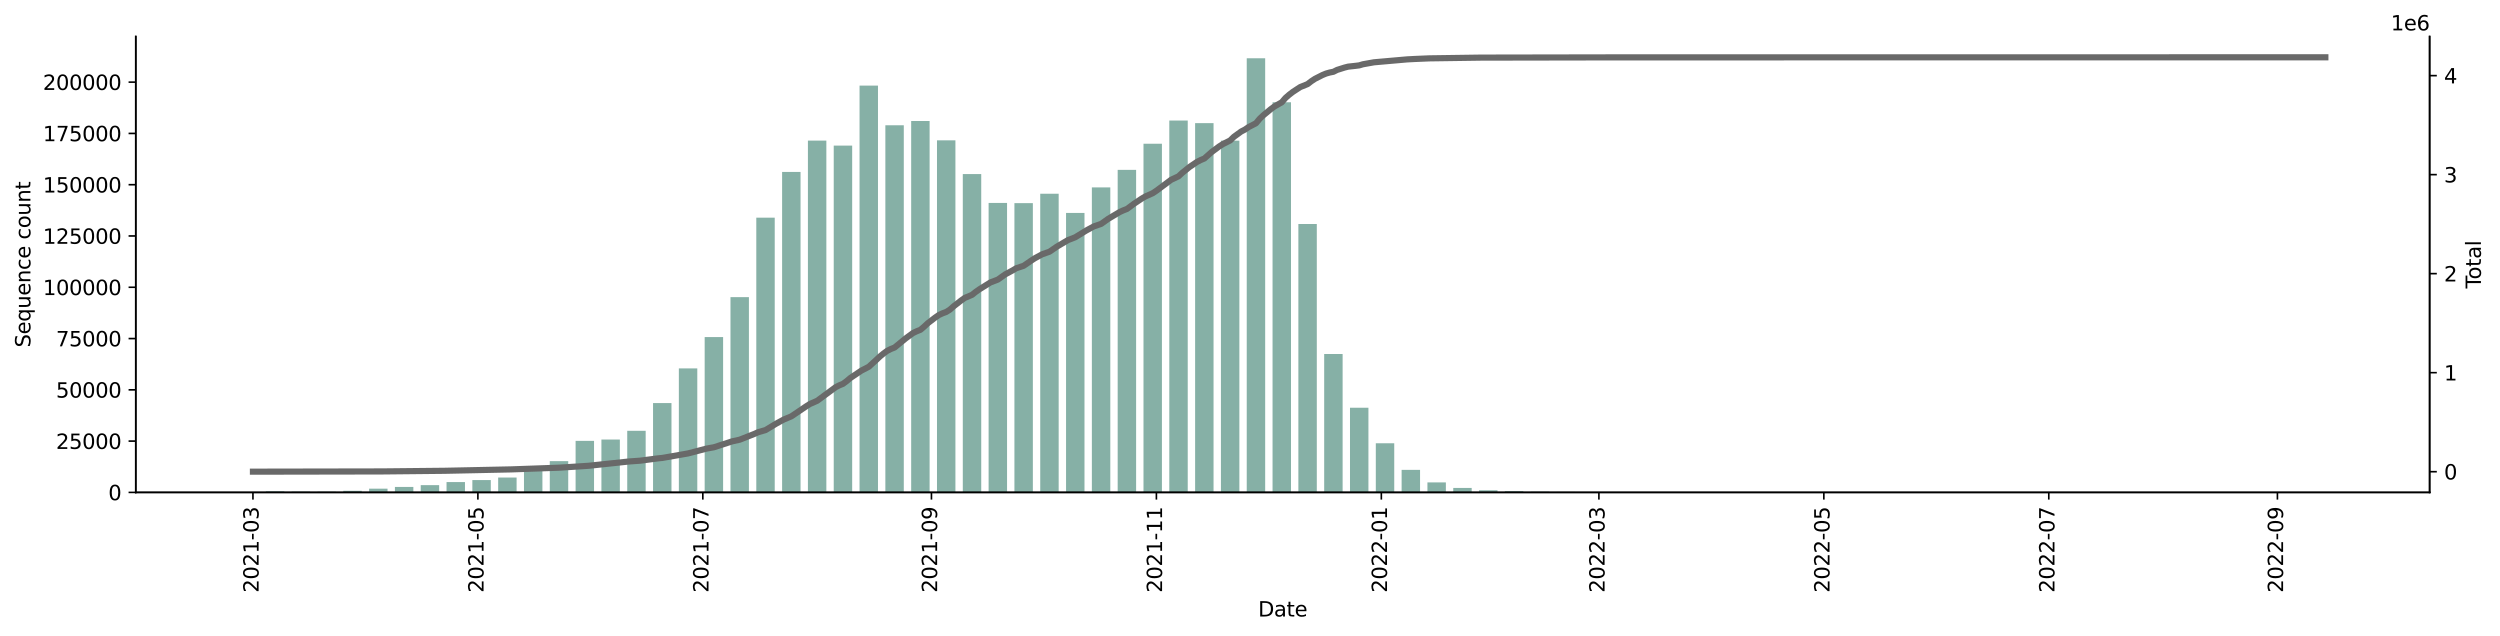 <?xml version="1.0" encoding="utf-8" standalone="no"?>
<!DOCTYPE svg PUBLIC "-//W3C//DTD SVG 1.1//EN"
  "http://www.w3.org/Graphics/SVG/1.1/DTD/svg11.dtd">
<svg xmlns:xlink="http://www.w3.org/1999/xlink" width="1216.294pt" height="309.219pt" viewBox="0 0 1216.294 309.219" xmlns="http://www.w3.org/2000/svg" version="1.1">
 <defs>
  <style type="text/css">*{stroke-linejoin: round; stroke-linecap: butt}</style>
 </defs>
 <g id="figure_1">
  <g id="patch_1">
   <path d="M 0 309.219 
L 1216.294 309.219 
L 1216.294 0 
L 0 0 
z
" style="fill: #ffffff"/>
  </g>
  <g id="axes_1">
   <g id="patch_2">
    <path d="M 66.053 239.558 
L 1182.053 239.558 
L 1182.053 17.798 
L 66.053 17.798 
z
" style="fill: #ffffff"/>
   </g>
   <g id="patch_3">
    <path d="M 116.78 239.558 
L 125.751 239.558 
L 125.751 239.428 
L 116.78 239.428 
z
" clip-path="url(#pf7519aada2)" style="fill: #86b0a6"/>
   </g>
   <g id="patch_4">
    <path d="M 129.339 239.558 
L 138.309 239.558 
L 138.309 239.029 
L 129.339 239.029 
z
" clip-path="url(#pf7519aada2)" style="fill: #86b0a6"/>
   </g>
   <g id="patch_5">
    <path d="M 141.897 239.558 
L 150.868 239.558 
L 150.868 239.202 
L 141.897 239.202 
z
" clip-path="url(#pf7519aada2)" style="fill: #86b0a6"/>
   </g>
   <g id="patch_6">
    <path d="M 154.456 239.558 
L 163.426 239.558 
L 163.426 239.236 
L 154.456 239.236 
z
" clip-path="url(#pf7519aada2)" style="fill: #86b0a6"/>
   </g>
   <g id="patch_7">
    <path d="M 167.014 239.558 
L 175.985 239.558 
L 175.985 238.768 
L 167.014 238.768 
z
" clip-path="url(#pf7519aada2)" style="fill: #86b0a6"/>
   </g>
   <g id="patch_8">
    <path d="M 179.573 239.558 
L 188.543 239.558 
L 188.543 237.752 
L 179.573 237.752 
z
" clip-path="url(#pf7519aada2)" style="fill: #86b0a6"/>
   </g>
   <g id="patch_9">
    <path d="M 192.131 239.558 
L 201.102 239.558 
L 201.102 236.914 
L 192.131 236.914 
z
" clip-path="url(#pf7519aada2)" style="fill: #86b0a6"/>
   </g>
   <g id="patch_10">
    <path d="M 204.69 239.558 
L 213.66 239.558 
L 213.66 236.014 
L 204.69 236.014 
z
" clip-path="url(#pf7519aada2)" style="fill: #86b0a6"/>
   </g>
   <g id="patch_11">
    <path d="M 217.248 239.558 
L 226.219 239.558 
L 226.219 234.522 
L 217.248 234.522 
z
" clip-path="url(#pf7519aada2)" style="fill: #86b0a6"/>
   </g>
   <g id="patch_12">
    <path d="M 229.807 239.558 
L 238.777 239.558 
L 238.777 233.554 
L 229.807 233.554 
z
" clip-path="url(#pf7519aada2)" style="fill: #86b0a6"/>
   </g>
   <g id="patch_13">
    <path d="M 242.365 239.558 
L 251.335 239.558 
L 251.335 232.312 
L 242.365 232.312 
z
" clip-path="url(#pf7519aada2)" style="fill: #86b0a6"/>
   </g>
   <g id="patch_14">
    <path d="M 254.924 239.558 
L 263.894 239.558 
L 263.894 229.032 
L 254.924 229.032 
z
" clip-path="url(#pf7519aada2)" style="fill: #86b0a6"/>
   </g>
   <g id="patch_15">
    <path d="M 267.482 239.558 
L 276.452 239.558 
L 276.452 224.36 
L 267.482 224.36 
z
" clip-path="url(#pf7519aada2)" style="fill: #86b0a6"/>
   </g>
   <g id="patch_16">
    <path d="M 280.041 239.558 
L 289.011 239.558 
L 289.011 214.483 
L 280.041 214.483 
z
" clip-path="url(#pf7519aada2)" style="fill: #86b0a6"/>
   </g>
   <g id="patch_17">
    <path d="M 292.599 239.558 
L 301.569 239.558 
L 301.569 213.826 
L 292.599 213.826 
z
" clip-path="url(#pf7519aada2)" style="fill: #86b0a6"/>
   </g>
   <g id="patch_18">
    <path d="M 305.158 239.558 
L 314.128 239.558 
L 314.128 209.588 
L 305.158 209.588 
z
" clip-path="url(#pf7519aada2)" style="fill: #86b0a6"/>
   </g>
   <g id="patch_19">
    <path d="M 317.716 239.558 
L 326.686 239.558 
L 326.686 196.093 
L 317.716 196.093 
z
" clip-path="url(#pf7519aada2)" style="fill: #86b0a6"/>
   </g>
   <g id="patch_20">
    <path d="M 330.274 239.558 
L 339.245 239.558 
L 339.245 179.23 
L 330.274 179.23 
z
" clip-path="url(#pf7519aada2)" style="fill: #86b0a6"/>
   </g>
   <g id="patch_21">
    <path d="M 342.833 239.558 
L 351.803 239.558 
L 351.803 163.979 
L 342.833 163.979 
z
" clip-path="url(#pf7519aada2)" style="fill: #86b0a6"/>
   </g>
   <g id="patch_22">
    <path d="M 355.391 239.558 
L 364.362 239.558 
L 364.362 144.56 
L 355.391 144.56 
z
" clip-path="url(#pf7519aada2)" style="fill: #86b0a6"/>
   </g>
   <g id="patch_23">
    <path d="M 367.95 239.558 
L 376.92 239.558 
L 376.92 105.9 
L 367.95 105.9 
z
" clip-path="url(#pf7519aada2)" style="fill: #86b0a6"/>
   </g>
   <g id="patch_24">
    <path d="M 380.508 239.558 
L 389.479 239.558 
L 389.479 83.634 
L 380.508 83.634 
z
" clip-path="url(#pf7519aada2)" style="fill: #86b0a6"/>
   </g>
   <g id="patch_25">
    <path d="M 393.067 239.558 
L 402.037 239.558 
L 402.037 68.405 
L 393.067 68.405 
z
" clip-path="url(#pf7519aada2)" style="fill: #86b0a6"/>
   </g>
   <g id="patch_26">
    <path d="M 405.625 239.558 
L 414.596 239.558 
L 414.596 70.828 
L 405.625 70.828 
z
" clip-path="url(#pf7519aada2)" style="fill: #86b0a6"/>
   </g>
   <g id="patch_27">
    <path d="M 418.184 239.558 
L 427.154 239.558 
L 427.154 41.632 
L 418.184 41.632 
z
" clip-path="url(#pf7519aada2)" style="fill: #86b0a6"/>
   </g>
   <g id="patch_28">
    <path d="M 430.742 239.558 
L 439.713 239.558 
L 439.713 60.936 
L 430.742 60.936 
z
" clip-path="url(#pf7519aada2)" style="fill: #86b0a6"/>
   </g>
   <g id="patch_29">
    <path d="M 443.301 239.558 
L 452.271 239.558 
L 452.271 58.875 
L 443.301 58.875 
z
" clip-path="url(#pf7519aada2)" style="fill: #86b0a6"/>
   </g>
   <g id="patch_30">
    <path d="M 455.859 239.558 
L 464.83 239.558 
L 464.83 68.259 
L 455.859 68.259 
z
" clip-path="url(#pf7519aada2)" style="fill: #86b0a6"/>
   </g>
   <g id="patch_31">
    <path d="M 468.418 239.558 
L 477.388 239.558 
L 477.388 84.683 
L 468.418 84.683 
z
" clip-path="url(#pf7519aada2)" style="fill: #86b0a6"/>
   </g>
   <g id="patch_32">
    <path d="M 480.976 239.558 
L 489.947 239.558 
L 489.947 98.732 
L 480.976 98.732 
z
" clip-path="url(#pf7519aada2)" style="fill: #86b0a6"/>
   </g>
   <g id="patch_33">
    <path d="M 493.535 239.558 
L 502.505 239.558 
L 502.505 98.829 
L 493.535 98.829 
z
" clip-path="url(#pf7519aada2)" style="fill: #86b0a6"/>
   </g>
   <g id="patch_34">
    <path d="M 506.093 239.558 
L 515.063 239.558 
L 515.063 94.247 
L 506.093 94.247 
z
" clip-path="url(#pf7519aada2)" style="fill: #86b0a6"/>
   </g>
   <g id="patch_35">
    <path d="M 518.652 239.558 
L 527.622 239.558 
L 527.622 103.587 
L 518.652 103.587 
z
" clip-path="url(#pf7519aada2)" style="fill: #86b0a6"/>
   </g>
   <g id="patch_36">
    <path d="M 531.21 239.558 
L 540.18 239.558 
L 540.18 91.181 
L 531.21 91.181 
z
" clip-path="url(#pf7519aada2)" style="fill: #86b0a6"/>
   </g>
   <g id="patch_37">
    <path d="M 543.769 239.558 
L 552.739 239.558 
L 552.739 82.63 
L 543.769 82.63 
z
" clip-path="url(#pf7519aada2)" style="fill: #86b0a6"/>
   </g>
   <g id="patch_38">
    <path d="M 556.327 239.558 
L 565.297 239.558 
L 565.297 69.919 
L 556.327 69.919 
z
" clip-path="url(#pf7519aada2)" style="fill: #86b0a6"/>
   </g>
   <g id="patch_39">
    <path d="M 568.886 239.558 
L 577.856 239.558 
L 577.856 58.631 
L 568.886 58.631 
z
" clip-path="url(#pf7519aada2)" style="fill: #86b0a6"/>
   </g>
   <g id="patch_40">
    <path d="M 581.444 239.558 
L 590.414 239.558 
L 590.414 59.904 
L 581.444 59.904 
z
" clip-path="url(#pf7519aada2)" style="fill: #86b0a6"/>
   </g>
   <g id="patch_41">
    <path d="M 594.002 239.558 
L 602.973 239.558 
L 602.973 68.453 
L 594.002 68.453 
z
" clip-path="url(#pf7519aada2)" style="fill: #86b0a6"/>
   </g>
   <g id="patch_42">
    <path d="M 606.561 239.558 
L 615.531 239.558 
L 615.531 28.358 
L 606.561 28.358 
z
" clip-path="url(#pf7519aada2)" style="fill: #86b0a6"/>
   </g>
   <g id="patch_43">
    <path d="M 619.119 239.558 
L 628.09 239.558 
L 628.09 49.738 
L 619.119 49.738 
z
" clip-path="url(#pf7519aada2)" style="fill: #86b0a6"/>
   </g>
   <g id="patch_44">
    <path d="M 631.678 239.558 
L 640.648 239.558 
L 640.648 108.967 
L 631.678 108.967 
z
" clip-path="url(#pf7519aada2)" style="fill: #86b0a6"/>
   </g>
   <g id="patch_45">
    <path d="M 644.236 239.558 
L 653.207 239.558 
L 653.207 172.239 
L 644.236 172.239 
z
" clip-path="url(#pf7519aada2)" style="fill: #86b0a6"/>
   </g>
   <g id="patch_46">
    <path d="M 656.795 239.558 
L 665.765 239.558 
L 665.765 198.384 
L 656.795 198.384 
z
" clip-path="url(#pf7519aada2)" style="fill: #86b0a6"/>
   </g>
   <g id="patch_47">
    <path d="M 669.353 239.558 
L 678.324 239.558 
L 678.324 215.654 
L 669.353 215.654 
z
" clip-path="url(#pf7519aada2)" style="fill: #86b0a6"/>
   </g>
   <g id="patch_48">
    <path d="M 681.912 239.558 
L 690.882 239.558 
L 690.882 228.6 
L 681.912 228.6 
z
" clip-path="url(#pf7519aada2)" style="fill: #86b0a6"/>
   </g>
   <g id="patch_49">
    <path d="M 694.47 239.558 
L 703.441 239.558 
L 703.441 234.705 
L 694.47 234.705 
z
" clip-path="url(#pf7519aada2)" style="fill: #86b0a6"/>
   </g>
   <g id="patch_50">
    <path d="M 707.029 239.558 
L 715.999 239.558 
L 715.999 237.392 
L 707.029 237.392 
z
" clip-path="url(#pf7519aada2)" style="fill: #86b0a6"/>
   </g>
   <g id="patch_51">
    <path d="M 719.587 239.558 
L 728.558 239.558 
L 728.558 238.52 
L 719.587 238.52 
z
" clip-path="url(#pf7519aada2)" style="fill: #86b0a6"/>
   </g>
   <g id="patch_52">
    <path d="M 732.146 239.558 
L 741.116 239.558 
L 741.116 238.954 
L 732.146 238.954 
z
" clip-path="url(#pf7519aada2)" style="fill: #86b0a6"/>
   </g>
   <g id="patch_53">
    <path d="M 744.704 239.558 
L 753.675 239.558 
L 753.675 239.236 
L 744.704 239.236 
z
" clip-path="url(#pf7519aada2)" style="fill: #86b0a6"/>
   </g>
   <g id="patch_54">
    <path d="M 757.263 239.558 
L 766.233 239.558 
L 766.233 239.345 
L 757.263 239.345 
z
" clip-path="url(#pf7519aada2)" style="fill: #86b0a6"/>
   </g>
   <g id="patch_55">
    <path d="M 769.821 239.558 
L 778.791 239.558 
L 778.791 239.43 
L 769.821 239.43 
z
" clip-path="url(#pf7519aada2)" style="fill: #86b0a6"/>
   </g>
   <g id="patch_56">
    <path d="M 782.38 239.558 
L 791.35 239.558 
L 791.35 239.44 
L 782.38 239.44 
z
" clip-path="url(#pf7519aada2)" style="fill: #86b0a6"/>
   </g>
   <g id="patch_57">
    <path d="M 794.938 239.558 
L 803.908 239.558 
L 803.908 239.451 
L 794.938 239.451 
z
" clip-path="url(#pf7519aada2)" style="fill: #86b0a6"/>
   </g>
   <g id="patch_58">
    <path d="M 807.497 239.558 
L 816.467 239.558 
L 816.467 239.478 
L 807.497 239.478 
z
" clip-path="url(#pf7519aada2)" style="fill: #86b0a6"/>
   </g>
   <g id="patch_59">
    <path d="M 820.055 239.558 
L 829.025 239.558 
L 829.025 239.513 
L 820.055 239.513 
z
" clip-path="url(#pf7519aada2)" style="fill: #86b0a6"/>
   </g>
   <g id="patch_60">
    <path d="M 832.614 239.558 
L 841.584 239.558 
L 841.584 239.531 
L 832.614 239.531 
z
" clip-path="url(#pf7519aada2)" style="fill: #86b0a6"/>
   </g>
   <g id="patch_61">
    <path d="M 845.172 239.558 
L 854.142 239.558 
L 854.142 239.535 
L 845.172 239.535 
z
" clip-path="url(#pf7519aada2)" style="fill: #86b0a6"/>
   </g>
   <g id="patch_62">
    <path d="M 857.73 239.558 
L 866.701 239.558 
L 866.701 239.531 
L 857.73 239.531 
z
" clip-path="url(#pf7519aada2)" style="fill: #86b0a6"/>
   </g>
   <g id="patch_63">
    <path d="M 870.289 239.558 
L 879.259 239.558 
L 879.259 239.533 
L 870.289 239.533 
z
" clip-path="url(#pf7519aada2)" style="fill: #86b0a6"/>
   </g>
   <g id="patch_64">
    <path d="M 882.847 239.558 
L 891.818 239.558 
L 891.818 239.547 
L 882.847 239.547 
z
" clip-path="url(#pf7519aada2)" style="fill: #86b0a6"/>
   </g>
   <g id="patch_65">
    <path d="M 895.406 239.558 
L 904.376 239.558 
L 904.376 239.529 
L 895.406 239.529 
z
" clip-path="url(#pf7519aada2)" style="fill: #86b0a6"/>
   </g>
   <g id="patch_66">
    <path d="M 907.964 239.558 
L 916.935 239.558 
L 916.935 239.551 
L 907.964 239.551 
z
" clip-path="url(#pf7519aada2)" style="fill: #86b0a6"/>
   </g>
   <g id="patch_67">
    <path d="M 920.523 239.558 
L 929.493 239.558 
L 929.493 239.541 
L 920.523 239.541 
z
" clip-path="url(#pf7519aada2)" style="fill: #86b0a6"/>
   </g>
   <g id="patch_68">
    <path d="M 933.081 239.558 
L 942.052 239.558 
L 942.052 239.539 
L 933.081 239.539 
z
" clip-path="url(#pf7519aada2)" style="fill: #86b0a6"/>
   </g>
   <g id="patch_69">
    <path d="M 945.64 239.558 
L 954.61 239.558 
L 954.61 239.552 
L 945.64 239.552 
z
" clip-path="url(#pf7519aada2)" style="fill: #86b0a6"/>
   </g>
   <g id="patch_70">
    <path d="M 958.198 239.558 
L 967.169 239.558 
L 967.169 239.543 
L 958.198 239.543 
z
" clip-path="url(#pf7519aada2)" style="fill: #86b0a6"/>
   </g>
   <g id="patch_71">
    <path d="M 970.757 239.558 
L 979.727 239.558 
L 979.727 239.529 
L 970.757 239.529 
z
" clip-path="url(#pf7519aada2)" style="fill: #86b0a6"/>
   </g>
   <g id="patch_72">
    <path d="M 983.315 239.558 
L 992.286 239.558 
L 992.286 239.548 
L 983.315 239.548 
z
" clip-path="url(#pf7519aada2)" style="fill: #86b0a6"/>
   </g>
   <g id="patch_73">
    <path d="M 995.874 239.558 
L 1004.844 239.558 
L 1004.844 239.556 
L 995.874 239.556 
z
" clip-path="url(#pf7519aada2)" style="fill: #86b0a6"/>
   </g>
   <g id="patch_74">
    <path d="M 1008.432 239.558 
L 1017.403 239.558 
L 1017.403 239.553 
L 1008.432 239.553 
z
" clip-path="url(#pf7519aada2)" style="fill: #86b0a6"/>
   </g>
   <g id="patch_75">
    <path d="M 1020.991 239.558 
L 1029.961 239.558 
L 1029.961 239.542 
L 1020.991 239.542 
z
" clip-path="url(#pf7519aada2)" style="fill: #86b0a6"/>
   </g>
   <g id="patch_76">
    <path d="M 1033.549 239.558 
L 1042.519 239.558 
L 1042.519 239.552 
L 1033.549 239.552 
z
" clip-path="url(#pf7519aada2)" style="fill: #86b0a6"/>
   </g>
   <g id="patch_77">
    <path d="M 1046.108 239.558 
L 1055.078 239.558 
L 1055.078 239.554 
L 1046.108 239.554 
z
" clip-path="url(#pf7519aada2)" style="fill: #86b0a6"/>
   </g>
   <g id="patch_78">
    <path d="M 1058.666 239.558 
L 1067.636 239.558 
L 1067.636 239.555 
L 1058.666 239.555 
z
" clip-path="url(#pf7519aada2)" style="fill: #86b0a6"/>
   </g>
   <g id="patch_79">
    <path d="M 1071.225 239.558 
L 1080.195 239.558 
L 1080.195 239.553 
L 1071.225 239.553 
z
" clip-path="url(#pf7519aada2)" style="fill: #86b0a6"/>
   </g>
   <g id="patch_80">
    <path d="M 1083.783 239.558 
L 1092.753 239.558 
L 1092.753 239.554 
L 1083.783 239.554 
z
" clip-path="url(#pf7519aada2)" style="fill: #86b0a6"/>
   </g>
   <g id="patch_81">
    <path d="M 1096.342 239.558 
L 1105.312 239.558 
L 1105.312 239.556 
L 1096.342 239.556 
z
" clip-path="url(#pf7519aada2)" style="fill: #86b0a6"/>
   </g>
   <g id="patch_82">
    <path d="M 1108.9 239.558 
L 1117.87 239.558 
L 1117.87 239.552 
L 1108.9 239.552 
z
" clip-path="url(#pf7519aada2)" style="fill: #86b0a6"/>
   </g>
   <g id="patch_83">
    <path d="M 1121.458 239.558 
L 1130.429 239.558 
L 1130.429 239.555 
L 1121.458 239.555 
z
" clip-path="url(#pf7519aada2)" style="fill: #86b0a6"/>
   </g>
   <g id="matplotlib.axis_1">
    <g id="xtick_1">
     <g id="line2d_1">
      <defs>
       <path id="m6a5050df1e" d="M 0 0 
L 0 3.5 
" style="stroke: #000000; stroke-width: 0.8"/>
      </defs>
      <g>
       <use xlink:href="#m6a5050df1e" x="123.06" y="239.558" style="stroke: #000000; stroke-width: 0.8"/>
      </g>
     </g>
     <g id="text_1">
      <!-- 2021-03 -->
      <g transform="translate(125.819 288.341)rotate(-90)scale(0.1 -0.1)">
       <defs>
        <path id="DejaVuSans-32" d="M 1228 531 
L 3431 531 
L 3431 0 
L 469 0 
L 469 531 
Q 828 903 1448 1529 
Q 2069 2156 2228 2338 
Q 2531 2678 2651 2914 
Q 2772 3150 2772 3378 
Q 2772 3750 2511 3984 
Q 2250 4219 1831 4219 
Q 1534 4219 1204 4116 
Q 875 4013 500 3803 
L 500 4441 
Q 881 4594 1212 4672 
Q 1544 4750 1819 4750 
Q 2544 4750 2975 4387 
Q 3406 4025 3406 3419 
Q 3406 3131 3298 2873 
Q 3191 2616 2906 2266 
Q 2828 2175 2409 1742 
Q 1991 1309 1228 531 
z
" transform="scale(0.016)"/>
        <path id="DejaVuSans-30" d="M 2034 4250 
Q 1547 4250 1301 3770 
Q 1056 3291 1056 2328 
Q 1056 1369 1301 889 
Q 1547 409 2034 409 
Q 2525 409 2770 889 
Q 3016 1369 3016 2328 
Q 3016 3291 2770 3770 
Q 2525 4250 2034 4250 
z
M 2034 4750 
Q 2819 4750 3233 4129 
Q 3647 3509 3647 2328 
Q 3647 1150 3233 529 
Q 2819 -91 2034 -91 
Q 1250 -91 836 529 
Q 422 1150 422 2328 
Q 422 3509 836 4129 
Q 1250 4750 2034 4750 
z
" transform="scale(0.016)"/>
        <path id="DejaVuSans-31" d="M 794 531 
L 1825 531 
L 1825 4091 
L 703 3866 
L 703 4441 
L 1819 4666 
L 2450 4666 
L 2450 531 
L 3481 531 
L 3481 0 
L 794 0 
L 794 531 
z
" transform="scale(0.016)"/>
        <path id="DejaVuSans-2d" d="M 313 2009 
L 1997 2009 
L 1997 1497 
L 313 1497 
L 313 2009 
z
" transform="scale(0.016)"/>
        <path id="DejaVuSans-33" d="M 2597 2516 
Q 3050 2419 3304 2112 
Q 3559 1806 3559 1356 
Q 3559 666 3084 287 
Q 2609 -91 1734 -91 
Q 1441 -91 1130 -33 
Q 819 25 488 141 
L 488 750 
Q 750 597 1062 519 
Q 1375 441 1716 441 
Q 2309 441 2620 675 
Q 2931 909 2931 1356 
Q 2931 1769 2642 2001 
Q 2353 2234 1838 2234 
L 1294 2234 
L 1294 2753 
L 1863 2753 
Q 2328 2753 2575 2939 
Q 2822 3125 2822 3475 
Q 2822 3834 2567 4026 
Q 2313 4219 1838 4219 
Q 1578 4219 1281 4162 
Q 984 4106 628 3988 
L 628 4550 
Q 988 4650 1302 4700 
Q 1616 4750 1894 4750 
Q 2613 4750 3031 4423 
Q 3450 4097 3450 3541 
Q 3450 3153 3228 2886 
Q 3006 2619 2597 2516 
z
" transform="scale(0.016)"/>
       </defs>
       <use xlink:href="#DejaVuSans-32"/>
       <use xlink:href="#DejaVuSans-30" x="63.623"/>
       <use xlink:href="#DejaVuSans-32" x="127.246"/>
       <use xlink:href="#DejaVuSans-31" x="190.869"/>
       <use xlink:href="#DejaVuSans-2d" x="254.492"/>
       <use xlink:href="#DejaVuSans-30" x="290.576"/>
       <use xlink:href="#DejaVuSans-33" x="354.199"/>
      </g>
     </g>
    </g>
    <g id="xtick_2">
     <g id="line2d_2">
      <g>
       <use xlink:href="#m6a5050df1e" x="232.498" y="239.558" style="stroke: #000000; stroke-width: 0.8"/>
      </g>
     </g>
     <g id="text_2">
      <!-- 2021-05 -->
      <g transform="translate(235.257 288.341)rotate(-90)scale(0.1 -0.1)">
       <defs>
        <path id="DejaVuSans-35" d="M 691 4666 
L 3169 4666 
L 3169 4134 
L 1269 4134 
L 1269 2991 
Q 1406 3038 1543 3061 
Q 1681 3084 1819 3084 
Q 2600 3084 3056 2656 
Q 3513 2228 3513 1497 
Q 3513 744 3044 326 
Q 2575 -91 1722 -91 
Q 1428 -91 1123 -41 
Q 819 9 494 109 
L 494 744 
Q 775 591 1075 516 
Q 1375 441 1709 441 
Q 2250 441 2565 725 
Q 2881 1009 2881 1497 
Q 2881 1984 2565 2268 
Q 2250 2553 1709 2553 
Q 1456 2553 1204 2497 
Q 953 2441 691 2322 
L 691 4666 
z
" transform="scale(0.016)"/>
       </defs>
       <use xlink:href="#DejaVuSans-32"/>
       <use xlink:href="#DejaVuSans-30" x="63.623"/>
       <use xlink:href="#DejaVuSans-32" x="127.246"/>
       <use xlink:href="#DejaVuSans-31" x="190.869"/>
       <use xlink:href="#DejaVuSans-2d" x="254.492"/>
       <use xlink:href="#DejaVuSans-30" x="290.576"/>
       <use xlink:href="#DejaVuSans-35" x="354.199"/>
      </g>
     </g>
    </g>
    <g id="xtick_3">
     <g id="line2d_3">
      <g>
       <use xlink:href="#m6a5050df1e" x="341.936" y="239.558" style="stroke: #000000; stroke-width: 0.8"/>
      </g>
     </g>
     <g id="text_3">
      <!-- 2021-07 -->
      <g transform="translate(344.695 288.341)rotate(-90)scale(0.1 -0.1)">
       <defs>
        <path id="DejaVuSans-37" d="M 525 4666 
L 3525 4666 
L 3525 4397 
L 1831 0 
L 1172 0 
L 2766 4134 
L 525 4134 
L 525 4666 
z
" transform="scale(0.016)"/>
       </defs>
       <use xlink:href="#DejaVuSans-32"/>
       <use xlink:href="#DejaVuSans-30" x="63.623"/>
       <use xlink:href="#DejaVuSans-32" x="127.246"/>
       <use xlink:href="#DejaVuSans-31" x="190.869"/>
       <use xlink:href="#DejaVuSans-2d" x="254.492"/>
       <use xlink:href="#DejaVuSans-30" x="290.576"/>
       <use xlink:href="#DejaVuSans-37" x="354.199"/>
      </g>
     </g>
    </g>
    <g id="xtick_4">
     <g id="line2d_4">
      <g>
       <use xlink:href="#m6a5050df1e" x="453.168" y="239.558" style="stroke: #000000; stroke-width: 0.8"/>
      </g>
     </g>
     <g id="text_4">
      <!-- 2021-09 -->
      <g transform="translate(455.928 288.341)rotate(-90)scale(0.1 -0.1)">
       <defs>
        <path id="DejaVuSans-39" d="M 703 97 
L 703 672 
Q 941 559 1184 500 
Q 1428 441 1663 441 
Q 2288 441 2617 861 
Q 2947 1281 2994 2138 
Q 2813 1869 2534 1725 
Q 2256 1581 1919 1581 
Q 1219 1581 811 2004 
Q 403 2428 403 3163 
Q 403 3881 828 4315 
Q 1253 4750 1959 4750 
Q 2769 4750 3195 4129 
Q 3622 3509 3622 2328 
Q 3622 1225 3098 567 
Q 2575 -91 1691 -91 
Q 1453 -91 1209 -44 
Q 966 3 703 97 
z
M 1959 2075 
Q 2384 2075 2632 2365 
Q 2881 2656 2881 3163 
Q 2881 3666 2632 3958 
Q 2384 4250 1959 4250 
Q 1534 4250 1286 3958 
Q 1038 3666 1038 3163 
Q 1038 2656 1286 2365 
Q 1534 2075 1959 2075 
z
" transform="scale(0.016)"/>
       </defs>
       <use xlink:href="#DejaVuSans-32"/>
       <use xlink:href="#DejaVuSans-30" x="63.623"/>
       <use xlink:href="#DejaVuSans-32" x="127.246"/>
       <use xlink:href="#DejaVuSans-31" x="190.869"/>
       <use xlink:href="#DejaVuSans-2d" x="254.492"/>
       <use xlink:href="#DejaVuSans-30" x="290.576"/>
       <use xlink:href="#DejaVuSans-39" x="354.199"/>
      </g>
     </g>
    </g>
    <g id="xtick_5">
     <g id="line2d_5">
      <g>
       <use xlink:href="#m6a5050df1e" x="562.606" y="239.558" style="stroke: #000000; stroke-width: 0.8"/>
      </g>
     </g>
     <g id="text_5">
      <!-- 2021-11 -->
      <g transform="translate(565.366 288.341)rotate(-90)scale(0.1 -0.1)">
       <use xlink:href="#DejaVuSans-32"/>
       <use xlink:href="#DejaVuSans-30" x="63.623"/>
       <use xlink:href="#DejaVuSans-32" x="127.246"/>
       <use xlink:href="#DejaVuSans-31" x="190.869"/>
       <use xlink:href="#DejaVuSans-2d" x="254.492"/>
       <use xlink:href="#DejaVuSans-31" x="290.576"/>
       <use xlink:href="#DejaVuSans-31" x="354.199"/>
      </g>
     </g>
    </g>
    <g id="xtick_6">
     <g id="line2d_6">
      <g>
       <use xlink:href="#m6a5050df1e" x="672.044" y="239.558" style="stroke: #000000; stroke-width: 0.8"/>
      </g>
     </g>
     <g id="text_6">
      <!-- 2022-01 -->
      <g transform="translate(674.804 288.341)rotate(-90)scale(0.1 -0.1)">
       <use xlink:href="#DejaVuSans-32"/>
       <use xlink:href="#DejaVuSans-30" x="63.623"/>
       <use xlink:href="#DejaVuSans-32" x="127.246"/>
       <use xlink:href="#DejaVuSans-32" x="190.869"/>
       <use xlink:href="#DejaVuSans-2d" x="254.492"/>
       <use xlink:href="#DejaVuSans-30" x="290.576"/>
       <use xlink:href="#DejaVuSans-31" x="354.199"/>
      </g>
     </g>
    </g>
    <g id="xtick_7">
     <g id="line2d_7">
      <g>
       <use xlink:href="#m6a5050df1e" x="777.894" y="239.558" style="stroke: #000000; stroke-width: 0.8"/>
      </g>
     </g>
     <g id="text_7">
      <!-- 2022-03 -->
      <g transform="translate(780.654 288.341)rotate(-90)scale(0.1 -0.1)">
       <use xlink:href="#DejaVuSans-32"/>
       <use xlink:href="#DejaVuSans-30" x="63.623"/>
       <use xlink:href="#DejaVuSans-32" x="127.246"/>
       <use xlink:href="#DejaVuSans-32" x="190.869"/>
       <use xlink:href="#DejaVuSans-2d" x="254.492"/>
       <use xlink:href="#DejaVuSans-30" x="290.576"/>
       <use xlink:href="#DejaVuSans-33" x="354.199"/>
      </g>
     </g>
    </g>
    <g id="xtick_8">
     <g id="line2d_8">
      <g>
       <use xlink:href="#m6a5050df1e" x="887.333" y="239.558" style="stroke: #000000; stroke-width: 0.8"/>
      </g>
     </g>
     <g id="text_8">
      <!-- 2022-05 -->
      <g transform="translate(890.092 288.341)rotate(-90)scale(0.1 -0.1)">
       <use xlink:href="#DejaVuSans-32"/>
       <use xlink:href="#DejaVuSans-30" x="63.623"/>
       <use xlink:href="#DejaVuSans-32" x="127.246"/>
       <use xlink:href="#DejaVuSans-32" x="190.869"/>
       <use xlink:href="#DejaVuSans-2d" x="254.492"/>
       <use xlink:href="#DejaVuSans-30" x="290.576"/>
       <use xlink:href="#DejaVuSans-35" x="354.199"/>
      </g>
     </g>
    </g>
    <g id="xtick_9">
     <g id="line2d_9">
      <g>
       <use xlink:href="#m6a5050df1e" x="996.771" y="239.558" style="stroke: #000000; stroke-width: 0.8"/>
      </g>
     </g>
     <g id="text_9">
      <!-- 2022-07 -->
      <g transform="translate(999.53 288.341)rotate(-90)scale(0.1 -0.1)">
       <use xlink:href="#DejaVuSans-32"/>
       <use xlink:href="#DejaVuSans-30" x="63.623"/>
       <use xlink:href="#DejaVuSans-32" x="127.246"/>
       <use xlink:href="#DejaVuSans-32" x="190.869"/>
       <use xlink:href="#DejaVuSans-2d" x="254.492"/>
       <use xlink:href="#DejaVuSans-30" x="290.576"/>
       <use xlink:href="#DejaVuSans-37" x="354.199"/>
      </g>
     </g>
    </g>
    <g id="xtick_10">
     <g id="line2d_10">
      <g>
       <use xlink:href="#m6a5050df1e" x="1108.003" y="239.558" style="stroke: #000000; stroke-width: 0.8"/>
      </g>
     </g>
     <g id="text_10">
      <!-- 2022-09 -->
      <g transform="translate(1110.762 288.341)rotate(-90)scale(0.1 -0.1)">
       <use xlink:href="#DejaVuSans-32"/>
       <use xlink:href="#DejaVuSans-30" x="63.623"/>
       <use xlink:href="#DejaVuSans-32" x="127.246"/>
       <use xlink:href="#DejaVuSans-32" x="190.869"/>
       <use xlink:href="#DejaVuSans-2d" x="254.492"/>
       <use xlink:href="#DejaVuSans-30" x="290.576"/>
       <use xlink:href="#DejaVuSans-39" x="354.199"/>
      </g>
     </g>
    </g>
    <g id="text_11">
     <!-- Date -->
     <g transform="translate(612.102 299.94)scale(0.1 -0.1)">
      <defs>
       <path id="DejaVuSans-44" d="M 1259 4147 
L 1259 519 
L 2022 519 
Q 2988 519 3436 956 
Q 3884 1394 3884 2338 
Q 3884 3275 3436 3711 
Q 2988 4147 2022 4147 
L 1259 4147 
z
M 628 4666 
L 1925 4666 
Q 3281 4666 3915 4102 
Q 4550 3538 4550 2338 
Q 4550 1131 3912 565 
Q 3275 0 1925 0 
L 628 0 
L 628 4666 
z
" transform="scale(0.016)"/>
       <path id="DejaVuSans-61" d="M 2194 1759 
Q 1497 1759 1228 1600 
Q 959 1441 959 1056 
Q 959 750 1161 570 
Q 1363 391 1709 391 
Q 2188 391 2477 730 
Q 2766 1069 2766 1631 
L 2766 1759 
L 2194 1759 
z
M 3341 1997 
L 3341 0 
L 2766 0 
L 2766 531 
Q 2569 213 2275 61 
Q 1981 -91 1556 -91 
Q 1019 -91 701 211 
Q 384 513 384 1019 
Q 384 1609 779 1909 
Q 1175 2209 1959 2209 
L 2766 2209 
L 2766 2266 
Q 2766 2663 2505 2880 
Q 2244 3097 1772 3097 
Q 1472 3097 1187 3025 
Q 903 2953 641 2809 
L 641 3341 
Q 956 3463 1253 3523 
Q 1550 3584 1831 3584 
Q 2591 3584 2966 3190 
Q 3341 2797 3341 1997 
z
" transform="scale(0.016)"/>
       <path id="DejaVuSans-74" d="M 1172 4494 
L 1172 3500 
L 2356 3500 
L 2356 3053 
L 1172 3053 
L 1172 1153 
Q 1172 725 1289 603 
Q 1406 481 1766 481 
L 2356 481 
L 2356 0 
L 1766 0 
Q 1100 0 847 248 
Q 594 497 594 1153 
L 594 3053 
L 172 3053 
L 172 3500 
L 594 3500 
L 594 4494 
L 1172 4494 
z
" transform="scale(0.016)"/>
       <path id="DejaVuSans-65" d="M 3597 1894 
L 3597 1613 
L 953 1613 
Q 991 1019 1311 708 
Q 1631 397 2203 397 
Q 2534 397 2845 478 
Q 3156 559 3463 722 
L 3463 178 
Q 3153 47 2828 -22 
Q 2503 -91 2169 -91 
Q 1331 -91 842 396 
Q 353 884 353 1716 
Q 353 2575 817 3079 
Q 1281 3584 2069 3584 
Q 2775 3584 3186 3129 
Q 3597 2675 3597 1894 
z
M 3022 2063 
Q 3016 2534 2758 2815 
Q 2500 3097 2075 3097 
Q 1594 3097 1305 2825 
Q 1016 2553 972 2059 
L 3022 2063 
z
" transform="scale(0.016)"/>
      </defs>
      <use xlink:href="#DejaVuSans-44"/>
      <use xlink:href="#DejaVuSans-61" x="77.002"/>
      <use xlink:href="#DejaVuSans-74" x="138.281"/>
      <use xlink:href="#DejaVuSans-65" x="177.49"/>
     </g>
    </g>
   </g>
   <g id="matplotlib.axis_2">
    <g id="ytick_1">
     <g id="line2d_11">
      <defs>
       <path id="m8250595481" d="M 0 0 
L -3.5 0 
" style="stroke: #000000; stroke-width: 0.8"/>
      </defs>
      <g>
       <use xlink:href="#m8250595481" x="66.053" y="239.558" style="stroke: #000000; stroke-width: 0.8"/>
      </g>
     </g>
     <g id="text_12">
      <!-- 0 -->
      <g transform="translate(52.691 243.358)scale(0.1 -0.1)">
       <use xlink:href="#DejaVuSans-30"/>
      </g>
     </g>
    </g>
    <g id="ytick_2">
     <g id="line2d_12">
      <g>
       <use xlink:href="#m8250595481" x="66.053" y="214.609" style="stroke: #000000; stroke-width: 0.8"/>
      </g>
     </g>
     <g id="text_13">
      <!-- 25000 -->
      <g transform="translate(27.241 218.408)scale(0.1 -0.1)">
       <use xlink:href="#DejaVuSans-32"/>
       <use xlink:href="#DejaVuSans-35" x="63.623"/>
       <use xlink:href="#DejaVuSans-30" x="127.246"/>
       <use xlink:href="#DejaVuSans-30" x="190.869"/>
       <use xlink:href="#DejaVuSans-30" x="254.492"/>
      </g>
     </g>
    </g>
    <g id="ytick_3">
     <g id="line2d_13">
      <g>
       <use xlink:href="#m8250595481" x="66.053" y="189.659" style="stroke: #000000; stroke-width: 0.8"/>
      </g>
     </g>
     <g id="text_14">
      <!-- 50000 -->
      <g transform="translate(27.241 193.458)scale(0.1 -0.1)">
       <use xlink:href="#DejaVuSans-35"/>
       <use xlink:href="#DejaVuSans-30" x="63.623"/>
       <use xlink:href="#DejaVuSans-30" x="127.246"/>
       <use xlink:href="#DejaVuSans-30" x="190.869"/>
       <use xlink:href="#DejaVuSans-30" x="254.492"/>
      </g>
     </g>
    </g>
    <g id="ytick_4">
     <g id="line2d_14">
      <g>
       <use xlink:href="#m8250595481" x="66.053" y="164.709" style="stroke: #000000; stroke-width: 0.8"/>
      </g>
     </g>
     <g id="text_15">
      <!-- 75000 -->
      <g transform="translate(27.241 168.508)scale(0.1 -0.1)">
       <use xlink:href="#DejaVuSans-37"/>
       <use xlink:href="#DejaVuSans-35" x="63.623"/>
       <use xlink:href="#DejaVuSans-30" x="127.246"/>
       <use xlink:href="#DejaVuSans-30" x="190.869"/>
       <use xlink:href="#DejaVuSans-30" x="254.492"/>
      </g>
     </g>
    </g>
    <g id="ytick_5">
     <g id="line2d_15">
      <g>
       <use xlink:href="#m8250595481" x="66.053" y="139.759" style="stroke: #000000; stroke-width: 0.8"/>
      </g>
     </g>
     <g id="text_16">
      <!-- 100000 -->
      <g transform="translate(20.878 143.558)scale(0.1 -0.1)">
       <use xlink:href="#DejaVuSans-31"/>
       <use xlink:href="#DejaVuSans-30" x="63.623"/>
       <use xlink:href="#DejaVuSans-30" x="127.246"/>
       <use xlink:href="#DejaVuSans-30" x="190.869"/>
       <use xlink:href="#DejaVuSans-30" x="254.492"/>
       <use xlink:href="#DejaVuSans-30" x="318.115"/>
      </g>
     </g>
    </g>
    <g id="ytick_6">
     <g id="line2d_16">
      <g>
       <use xlink:href="#m8250595481" x="66.053" y="114.809" style="stroke: #000000; stroke-width: 0.8"/>
      </g>
     </g>
     <g id="text_17">
      <!-- 125000 -->
      <g transform="translate(20.878 118.609)scale(0.1 -0.1)">
       <use xlink:href="#DejaVuSans-31"/>
       <use xlink:href="#DejaVuSans-32" x="63.623"/>
       <use xlink:href="#DejaVuSans-35" x="127.246"/>
       <use xlink:href="#DejaVuSans-30" x="190.869"/>
       <use xlink:href="#DejaVuSans-30" x="254.492"/>
       <use xlink:href="#DejaVuSans-30" x="318.115"/>
      </g>
     </g>
    </g>
    <g id="ytick_7">
     <g id="line2d_17">
      <g>
       <use xlink:href="#m8250595481" x="66.053" y="89.86" style="stroke: #000000; stroke-width: 0.8"/>
      </g>
     </g>
     <g id="text_18">
      <!-- 150000 -->
      <g transform="translate(20.878 93.659)scale(0.1 -0.1)">
       <use xlink:href="#DejaVuSans-31"/>
       <use xlink:href="#DejaVuSans-35" x="63.623"/>
       <use xlink:href="#DejaVuSans-30" x="127.246"/>
       <use xlink:href="#DejaVuSans-30" x="190.869"/>
       <use xlink:href="#DejaVuSans-30" x="254.492"/>
       <use xlink:href="#DejaVuSans-30" x="318.115"/>
      </g>
     </g>
    </g>
    <g id="ytick_8">
     <g id="line2d_18">
      <g>
       <use xlink:href="#m8250595481" x="66.053" y="64.91" style="stroke: #000000; stroke-width: 0.8"/>
      </g>
     </g>
     <g id="text_19">
      <!-- 175000 -->
      <g transform="translate(20.878 68.709)scale(0.1 -0.1)">
       <use xlink:href="#DejaVuSans-31"/>
       <use xlink:href="#DejaVuSans-37" x="63.623"/>
       <use xlink:href="#DejaVuSans-35" x="127.246"/>
       <use xlink:href="#DejaVuSans-30" x="190.869"/>
       <use xlink:href="#DejaVuSans-30" x="254.492"/>
       <use xlink:href="#DejaVuSans-30" x="318.115"/>
      </g>
     </g>
    </g>
    <g id="ytick_9">
     <g id="line2d_19">
      <g>
       <use xlink:href="#m8250595481" x="66.053" y="39.96" style="stroke: #000000; stroke-width: 0.8"/>
      </g>
     </g>
     <g id="text_20">
      <!-- 200000 -->
      <g transform="translate(20.878 43.759)scale(0.1 -0.1)">
       <use xlink:href="#DejaVuSans-32"/>
       <use xlink:href="#DejaVuSans-30" x="63.623"/>
       <use xlink:href="#DejaVuSans-30" x="127.246"/>
       <use xlink:href="#DejaVuSans-30" x="190.869"/>
       <use xlink:href="#DejaVuSans-30" x="254.492"/>
       <use xlink:href="#DejaVuSans-30" x="318.115"/>
      </g>
     </g>
    </g>
    <g id="text_21">
     <!-- Sequence count -->
     <g transform="translate(14.798 169.039)rotate(-90)scale(0.1 -0.1)">
      <defs>
       <path id="DejaVuSans-53" d="M 3425 4513 
L 3425 3897 
Q 3066 4069 2747 4153 
Q 2428 4238 2131 4238 
Q 1616 4238 1336 4038 
Q 1056 3838 1056 3469 
Q 1056 3159 1242 3001 
Q 1428 2844 1947 2747 
L 2328 2669 
Q 3034 2534 3370 2195 
Q 3706 1856 3706 1288 
Q 3706 609 3251 259 
Q 2797 -91 1919 -91 
Q 1588 -91 1214 -16 
Q 841 59 441 206 
L 441 856 
Q 825 641 1194 531 
Q 1563 422 1919 422 
Q 2459 422 2753 634 
Q 3047 847 3047 1241 
Q 3047 1584 2836 1778 
Q 2625 1972 2144 2069 
L 1759 2144 
Q 1053 2284 737 2584 
Q 422 2884 422 3419 
Q 422 4038 858 4394 
Q 1294 4750 2059 4750 
Q 2388 4750 2728 4690 
Q 3069 4631 3425 4513 
z
" transform="scale(0.016)"/>
       <path id="DejaVuSans-71" d="M 947 1747 
Q 947 1113 1208 752 
Q 1469 391 1925 391 
Q 2381 391 2643 752 
Q 2906 1113 2906 1747 
Q 2906 2381 2643 2742 
Q 2381 3103 1925 3103 
Q 1469 3103 1208 2742 
Q 947 2381 947 1747 
z
M 2906 525 
Q 2725 213 2448 61 
Q 2172 -91 1784 -91 
Q 1150 -91 751 415 
Q 353 922 353 1747 
Q 353 2572 751 3078 
Q 1150 3584 1784 3584 
Q 2172 3584 2448 3432 
Q 2725 3281 2906 2969 
L 2906 3500 
L 3481 3500 
L 3481 -1331 
L 2906 -1331 
L 2906 525 
z
" transform="scale(0.016)"/>
       <path id="DejaVuSans-75" d="M 544 1381 
L 544 3500 
L 1119 3500 
L 1119 1403 
Q 1119 906 1312 657 
Q 1506 409 1894 409 
Q 2359 409 2629 706 
Q 2900 1003 2900 1516 
L 2900 3500 
L 3475 3500 
L 3475 0 
L 2900 0 
L 2900 538 
Q 2691 219 2414 64 
Q 2138 -91 1772 -91 
Q 1169 -91 856 284 
Q 544 659 544 1381 
z
M 1991 3584 
L 1991 3584 
z
" transform="scale(0.016)"/>
       <path id="DejaVuSans-6e" d="M 3513 2113 
L 3513 0 
L 2938 0 
L 2938 2094 
Q 2938 2591 2744 2837 
Q 2550 3084 2163 3084 
Q 1697 3084 1428 2787 
Q 1159 2491 1159 1978 
L 1159 0 
L 581 0 
L 581 3500 
L 1159 3500 
L 1159 2956 
Q 1366 3272 1645 3428 
Q 1925 3584 2291 3584 
Q 2894 3584 3203 3211 
Q 3513 2838 3513 2113 
z
" transform="scale(0.016)"/>
       <path id="DejaVuSans-63" d="M 3122 3366 
L 3122 2828 
Q 2878 2963 2633 3030 
Q 2388 3097 2138 3097 
Q 1578 3097 1268 2742 
Q 959 2388 959 1747 
Q 959 1106 1268 751 
Q 1578 397 2138 397 
Q 2388 397 2633 464 
Q 2878 531 3122 666 
L 3122 134 
Q 2881 22 2623 -34 
Q 2366 -91 2075 -91 
Q 1284 -91 818 406 
Q 353 903 353 1747 
Q 353 2603 823 3093 
Q 1294 3584 2113 3584 
Q 2378 3584 2631 3529 
Q 2884 3475 3122 3366 
z
" transform="scale(0.016)"/>
       <path id="DejaVuSans-20" transform="scale(0.016)"/>
       <path id="DejaVuSans-6f" d="M 1959 3097 
Q 1497 3097 1228 2736 
Q 959 2375 959 1747 
Q 959 1119 1226 758 
Q 1494 397 1959 397 
Q 2419 397 2687 759 
Q 2956 1122 2956 1747 
Q 2956 2369 2687 2733 
Q 2419 3097 1959 3097 
z
M 1959 3584 
Q 2709 3584 3137 3096 
Q 3566 2609 3566 1747 
Q 3566 888 3137 398 
Q 2709 -91 1959 -91 
Q 1206 -91 779 398 
Q 353 888 353 1747 
Q 353 2609 779 3096 
Q 1206 3584 1959 3584 
z
" transform="scale(0.016)"/>
      </defs>
      <use xlink:href="#DejaVuSans-53"/>
      <use xlink:href="#DejaVuSans-65" x="63.477"/>
      <use xlink:href="#DejaVuSans-71" x="125"/>
      <use xlink:href="#DejaVuSans-75" x="188.477"/>
      <use xlink:href="#DejaVuSans-65" x="251.855"/>
      <use xlink:href="#DejaVuSans-6e" x="313.379"/>
      <use xlink:href="#DejaVuSans-63" x="376.758"/>
      <use xlink:href="#DejaVuSans-65" x="431.738"/>
      <use xlink:href="#DejaVuSans-20" x="493.262"/>
      <use xlink:href="#DejaVuSans-63" x="525.049"/>
      <use xlink:href="#DejaVuSans-6f" x="580.029"/>
      <use xlink:href="#DejaVuSans-75" x="641.211"/>
      <use xlink:href="#DejaVuSans-6e" x="704.59"/>
      <use xlink:href="#DejaVuSans-74" x="767.969"/>
     </g>
    </g>
   </g>
   <g id="patch_84">
    <path d="M 66.053 239.558 
L 66.053 17.798 
" style="fill: none; stroke: #000000; stroke-width: 0.8; stroke-linejoin: miter; stroke-linecap: square"/>
   </g>
   <g id="patch_85">
    <path d="M 1182.053 239.558 
L 1182.053 17.798 
" style="fill: none; stroke: #000000; stroke-width: 0.8; stroke-linejoin: miter; stroke-linecap: square"/>
   </g>
   <g id="patch_86">
    <path d="M 66.053 239.558 
L 1182.053 239.558 
" style="fill: none; stroke: #000000; stroke-width: 0.8; stroke-linejoin: miter; stroke-linecap: square"/>
   </g>
  </g>
  <g id="axes_2">
   <g id="matplotlib.axis_3">
    <g id="ytick_10">
     <g id="line2d_20">
      <defs>
       <path id="m299fe16d71" d="M 0 0 
L 3.5 0 
" style="stroke: #000000; stroke-width: 0.8"/>
      </defs>
      <g>
       <use xlink:href="#m299fe16d71" x="1182.053" y="229.48" style="stroke: #000000; stroke-width: 0.8"/>
      </g>
     </g>
     <g id="text_22">
      <!-- 0 -->
      <g transform="translate(1189.053 233.28)scale(0.1 -0.1)">
       <use xlink:href="#DejaVuSans-30"/>
      </g>
     </g>
    </g>
    <g id="ytick_11">
     <g id="line2d_21">
      <g>
       <use xlink:href="#m299fe16d71" x="1182.053" y="181.308" style="stroke: #000000; stroke-width: 0.8"/>
      </g>
     </g>
     <g id="text_23">
      <!-- 1 -->
      <g transform="translate(1189.053 185.107)scale(0.1 -0.1)">
       <use xlink:href="#DejaVuSans-31"/>
      </g>
     </g>
    </g>
    <g id="ytick_12">
     <g id="line2d_22">
      <g>
       <use xlink:href="#m299fe16d71" x="1182.053" y="133.135" style="stroke: #000000; stroke-width: 0.8"/>
      </g>
     </g>
     <g id="text_24">
      <!-- 2 -->
      <g transform="translate(1189.053 136.934)scale(0.1 -0.1)">
       <use xlink:href="#DejaVuSans-32"/>
      </g>
     </g>
    </g>
    <g id="ytick_13">
     <g id="line2d_23">
      <g>
       <use xlink:href="#m299fe16d71" x="1182.053" y="84.963" style="stroke: #000000; stroke-width: 0.8"/>
      </g>
     </g>
     <g id="text_25">
      <!-- 3 -->
      <g transform="translate(1189.053 88.762)scale(0.1 -0.1)">
       <use xlink:href="#DejaVuSans-33"/>
      </g>
     </g>
    </g>
    <g id="ytick_14">
     <g id="line2d_24">
      <g>
       <use xlink:href="#m299fe16d71" x="1182.053" y="36.79" style="stroke: #000000; stroke-width: 0.8"/>
      </g>
     </g>
     <g id="text_26">
      <!-- 4 -->
      <g transform="translate(1189.053 40.589)scale(0.1 -0.1)">
       <defs>
        <path id="DejaVuSans-34" d="M 2419 4116 
L 825 1625 
L 2419 1625 
L 2419 4116 
z
M 2253 4666 
L 3047 4666 
L 3047 1625 
L 3713 1625 
L 3713 1100 
L 3047 1100 
L 3047 0 
L 2419 0 
L 2419 1100 
L 313 1100 
L 313 1709 
L 2253 4666 
z
" transform="scale(0.016)"/>
       </defs>
       <use xlink:href="#DejaVuSans-34"/>
      </g>
     </g>
    </g>
    <g id="text_27">
     <!-- Total -->
     <g transform="translate(1207.014 140.355)rotate(-90)scale(0.1 -0.1)">
      <defs>
       <path id="DejaVuSans-54" d="M -19 4666 
L 3928 4666 
L 3928 4134 
L 2272 4134 
L 2272 0 
L 1638 0 
L 1638 4134 
L -19 4134 
L -19 4666 
z
" transform="scale(0.016)"/>
       <path id="DejaVuSans-6c" d="M 603 4863 
L 1178 4863 
L 1178 0 
L 603 0 
L 603 4863 
z
" transform="scale(0.016)"/>
      </defs>
      <use xlink:href="#DejaVuSans-54"/>
      <use xlink:href="#DejaVuSans-6f" x="44.084"/>
      <use xlink:href="#DejaVuSans-74" x="105.266"/>
      <use xlink:href="#DejaVuSans-61" x="144.475"/>
      <use xlink:href="#DejaVuSans-6c" x="205.754"/>
     </g>
    </g>
    <g id="text_28">
     <!-- 1e6 -->
     <g transform="translate(1163.175 14.798)scale(0.1 -0.1)">
      <defs>
       <path id="DejaVuSans-36" d="M 2113 2584 
Q 1688 2584 1439 2293 
Q 1191 2003 1191 1497 
Q 1191 994 1439 701 
Q 1688 409 2113 409 
Q 2538 409 2786 701 
Q 3034 994 3034 1497 
Q 3034 2003 2786 2293 
Q 2538 2584 2113 2584 
z
M 3366 4563 
L 3366 3988 
Q 3128 4100 2886 4159 
Q 2644 4219 2406 4219 
Q 1781 4219 1451 3797 
Q 1122 3375 1075 2522 
Q 1259 2794 1537 2939 
Q 1816 3084 2150 3084 
Q 2853 3084 3261 2657 
Q 3669 2231 3669 1497 
Q 3669 778 3244 343 
Q 2819 -91 2113 -91 
Q 1303 -91 875 529 
Q 447 1150 447 2328 
Q 447 3434 972 4092 
Q 1497 4750 2381 4750 
Q 2619 4750 2861 4703 
Q 3103 4656 3366 4563 
z
" transform="scale(0.016)"/>
      </defs>
      <use xlink:href="#DejaVuSans-31"/>
      <use xlink:href="#DejaVuSans-65" x="63.623"/>
      <use xlink:href="#DejaVuSans-36" x="125.146"/>
     </g>
    </g>
   </g>
   <g id="line2d_25">
    <path d="M 123.06 229.478 
L 185.852 229.361 
L 216.351 229.048 
L 248.644 228.367 
L 271.967 227.54 
L 286.32 226.617 
L 306.055 224.515 
L 311.437 224.131 
L 320.407 222.968 
L 322.201 222.799 
L 334.76 220.598 
L 343.73 218.252 
L 347.318 217.606 
L 356.288 214.704 
L 359.877 213.918 
L 367.053 211.088 
L 368.847 210.275 
L 372.435 209.248 
L 377.817 206.001 
L 381.405 204.052 
L 384.994 202.57 
L 392.17 197.717 
L 393.964 196.577 
L 397.552 194.999 
L 406.522 188.402 
L 408.316 187.485 
L 410.111 186.752 
L 411.905 185.425 
L 413.699 183.907 
L 419.081 180.296 
L 422.669 178.445 
L 426.257 175.17 
L 428.051 173.467 
L 429.845 172.001 
L 431.639 170.69 
L 433.433 169.786 
L 435.227 169.077 
L 440.61 164.656 
L 444.198 162.026 
L 445.992 161.164 
L 447.786 160.469 
L 449.58 158.947 
L 451.374 157.262 
L 454.962 154.513 
L 456.756 153.274 
L 458.55 152.443 
L 460.344 151.774 
L 462.138 150.641 
L 463.933 149.049 
L 467.521 146.258 
L 469.315 144.965 
L 472.903 143.449 
L 474.697 142.014 
L 476.491 140.75 
L 481.873 137.4 
L 485.461 136.031 
L 489.05 133.491 
L 492.638 131.566 
L 494.432 130.496 
L 498.02 129.317 
L 501.608 126.858 
L 503.402 125.684 
L 506.99 123.731 
L 510.578 122.464 
L 514.166 120.003 
L 519.549 116.826 
L 523.137 115.432 
L 528.519 112.123 
L 532.107 110.166 
L 535.695 108.938 
L 539.283 106.393 
L 544.666 103.202 
L 546.46 102.368 
L 548.254 101.677 
L 551.842 99.037 
L 555.43 96.647 
L 557.224 95.589 
L 560.812 94 
L 562.606 92.798 
L 569.783 87.458 
L 573.371 85.781 
L 575.165 84.115 
L 578.753 81.208 
L 582.341 78.803 
L 584.135 77.872 
L 585.929 77.123 
L 589.517 73.948 
L 593.105 71.28 
L 594.9 70.143 
L 598.488 68.332 
L 600.282 66.587 
L 603.87 63.974 
L 605.664 63.051 
L 607.458 61.825 
L 611.046 59.981 
L 612.84 57.8 
L 614.634 56.098 
L 618.222 53.14 
L 620.016 51.818 
L 623.605 49.763 
L 625.399 47.663 
L 627.193 46.096 
L 628.987 44.716 
L 632.575 42.367 
L 636.163 40.918 
L 637.957 39.529 
L 639.751 38.351 
L 643.339 36.53 
L 645.133 35.788 
L 646.927 35.28 
L 648.722 34.919 
L 650.516 34.017 
L 654.104 32.884 
L 655.898 32.423 
L 659.486 32.031 
L 661.28 31.805 
L 663.074 31.273 
L 668.456 30.308 
L 684.603 28.889 
L 688.191 28.699 
L 695.367 28.393 
L 720.484 28.028 
L 785.071 27.91 
L 1131.326 27.878 
L 1131.326 27.878 
" clip-path="url(#pf7519aada2)" style="fill: none; stroke: #696969; stroke-width: 3; stroke-linecap: square"/>
   </g>
   <g id="patch_87">
    <path d="M 66.053 239.558 
L 66.053 17.798 
" style="fill: none; stroke: #000000; stroke-width: 0.8; stroke-linejoin: miter; stroke-linecap: square"/>
   </g>
   <g id="patch_88">
    <path d="M 1182.053 239.558 
L 1182.053 17.798 
" style="fill: none; stroke: #000000; stroke-width: 0.8; stroke-linejoin: miter; stroke-linecap: square"/>
   </g>
   <g id="patch_89">
    <path d="M 66.053 239.558 
L 1182.053 239.558 
" style="fill: none; stroke: #000000; stroke-width: 0.8; stroke-linejoin: miter; stroke-linecap: square"/>
   </g>
  </g>
 </g>
 <defs>
  <clipPath id="pf7519aada2">
   <rect x="66.053" y="17.798" width="1116" height="221.76"/>
  </clipPath>
 </defs>
</svg>
